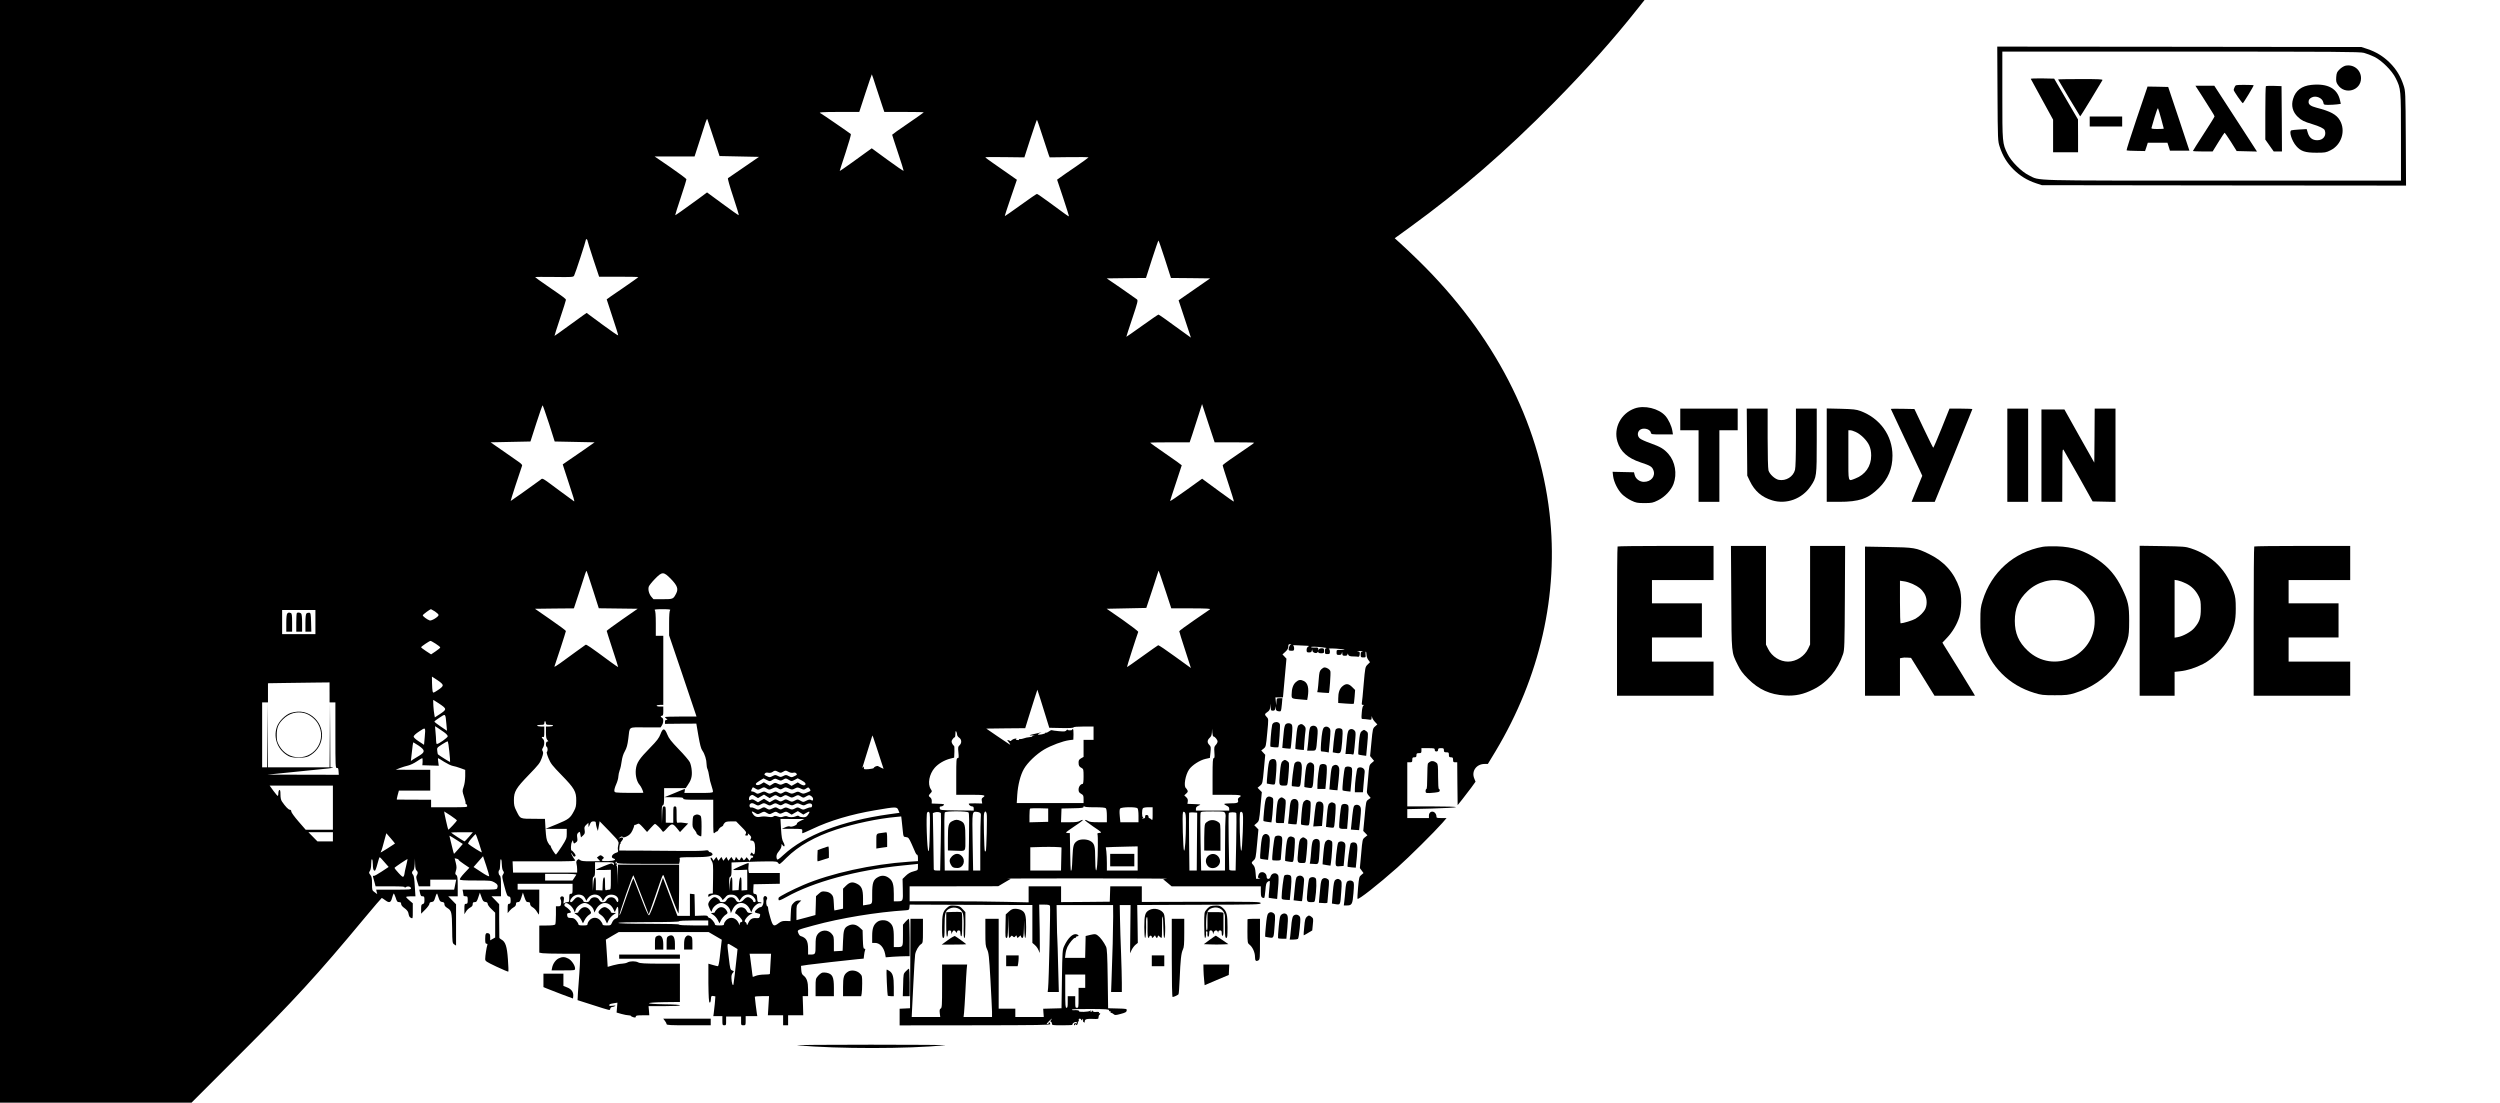 <?xml version="1.0" standalone="no"?>
<!DOCTYPE svg PUBLIC "-//W3C//DTD SVG 20010904//EN"
 "http://www.w3.org/TR/2001/REC-SVG-20010904/DTD/svg10.dtd">
<svg version="1.0" xmlns="http://www.w3.org/2000/svg"
 width="3004pt" height="1325pt" viewBox="0 0 3004 1325"
 preserveAspectRatio="xMidYMid meet">
<g transform="translate(0,1325) scale(0.1,-0.1)"
fill="#000000" stroke="none">
<path d="M0 6625 l0 -6625 1151 0 1150 0 543 543 c696 694 966 989 1540 1680
108 130 200 237 203 237 3 0 21 -11 39 -25 50 -38 69 -33 84 23 7 26 16 50 20
55 3 4 14 -18 24 -48 14 -47 21 -55 42 -55 18 0 24 -5 24 -22 1 -15 14 -32 40
-50 24 -17 42 -38 46 -55 10 -47 12 -51 33 -63 21 -10 21 -8 21 83 l0 93 -40
34 c-22 18 -40 37 -40 42 0 4 25 8 56 8 l56 0 -8 122 c-4 81 -11 127 -20 136
-18 17 -18 37 1 52 9 7 15 36 18 78 l3 67 2 -66 c1 -45 7 -71 17 -79 18 -15
19 -34 3 -59 -9 -15 -8 -31 6 -75 l18 -56 69 0 69 0 0 40 0 40 156 0 156 0 -6
-27 c-3 -16 -9 -43 -12 -60 l-7 -33 -209 0 -210 0 7 -32 c10 -44 13 -48 36
-48 16 0 19 -7 19 -44 0 -35 -4 -45 -20 -49 -17 -4 -20 -14 -20 -61 l0 -55 50
50 c27 27 50 58 50 69 0 13 8 20 27 22 24 3 30 11 44 58 10 33 19 49 23 40 3
-8 12 -33 19 -55 11 -32 19 -41 40 -43 21 -3 27 -9 27 -27 0 -16 11 -30 33
-44 53 -32 57 -49 60 -245 2 -173 3 -179 25 -194 l22 -14 0 248 0 248 -47 48
-47 48 57 0 57 0 0 121 c0 103 -3 124 -17 134 -15 11 -15 18 -5 51 10 31 10
50 -1 95 l-14 56 24 -5 c13 -2 23 -8 23 -13 0 -5 29 -28 65 -52 l65 -44 -60
-64 c-33 -35 -58 -70 -55 -76 3 -10 51 -13 190 -13 175 0 188 -1 225 -22 39
-22 47 -39 34 -72 -5 -14 -33 -16 -211 -16 l-205 0 6 -31 c3 -17 6 -35 6 -40
0 -5 11 -9 25 -9 23 0 25 -4 25 -45 0 -38 -3 -45 -20 -45 -18 0 -20 -7 -20
-62 l0 -63 20 32 c10 18 33 39 50 48 21 11 30 23 30 40 0 20 5 25 24 25 21 0
27 9 43 57 l19 57 20 -55 c16 -46 23 -54 47 -57 19 -2 27 -9 27 -23 0 -11 20
-39 45 -62 l45 -44 0 -149 0 -149 -30 -17 -30 -17 0 39 c0 30 -5 40 -20 45
-32 10 -40 -3 -40 -66 0 -47 3 -59 16 -59 11 0 14 -5 9 -18 -8 -21 -25 -127
-25 -165 0 -26 9 -32 137 -93 75 -35 138 -62 141 -59 3 2 1 69 -5 148 -11 155
-29 211 -79 238 -13 7 -24 17 -24 23 -1 6 -1 99 -2 206 l0 195 -46 48 -46 47
57 0 57 0 0 119 c0 93 -3 121 -15 131 -17 14 -20 56 -5 65 5 3 10 35 10 71 0
41 4 63 10 59 6 -3 10 -32 10 -63 1 -34 7 -65 15 -76 13 -17 13 -22 0 -43 -15
-22 -13 -33 16 -143 27 -102 34 -119 53 -122 17 -2 21 -10 22 -45 0 -35 -3
-43 -18 -43 -15 0 -18 -8 -18 -56 l0 -56 24 29 c13 16 36 35 50 42 17 9 26 23
26 38 0 17 6 23 23 23 20 0 26 9 42 57 l18 58 19 -57 c17 -49 23 -58 44 -58
18 0 24 -5 24 -22 0 -15 11 -29 30 -40 17 -9 40 -33 51 -53 12 -19 23 -35 25
-35 2 0 4 68 4 150 l0 150 -130 0 -130 0 0 35 0 35 330 0 330 0 0 -60 c0 -53
-2 -60 -20 -60 -17 0 -20 -7 -20 -50 0 -46 -2 -50 -23 -50 -13 0 -29 -6 -36
-12 -11 -11 -12 -6 -7 30 5 34 3 44 -10 49 -23 9 -41 -13 -28 -35 6 -9 9 -32
6 -50 -4 -28 -8 -32 -33 -32 l-29 0 0 -102 c0 -57 -4 -109 -8 -116 -6 -8 -38
-13 -100 -13 l-92 -1 0 -163 0 -162 38 -7 c20 -3 130 -6 245 -6 l207 0 0 -59
c0 -33 -4 -115 -9 -183 -6 -68 -12 -166 -16 -220 l-5 -96 172 -55 c235 -75
215 -71 221 -47 3 11 13 20 24 20 10 0 25 5 33 11 11 7 3 8 -27 4 -27 -4 -43
-3 -43 4 0 14 9 18 57 26 l42 7 -5 -60 -5 -59 59 -17 c32 -9 70 -16 84 -16 15
0 28 -4 30 -8 2 -5 15 -12 31 -16 20 -5 27 -3 27 9 0 12 15 15 81 15 l81 0 -4
55 -5 55 189 0 c116 0 188 4 188 10 0 6 -73 11 -185 12 -248 4 -248 22 0 26
l185 2 0 230 0 230 -237 0 c-188 1 -243 4 -263 15 -32 18 -98 18 -130 0 -14
-8 -43 -14 -65 -15 -22 0 -70 -9 -107 -19 l-66 -19 -6 96 c-3 54 -8 127 -11
164 l-5 67 77 46 78 45 540 0 540 0 79 -46 79 -46 -6 -52 c-3 -28 -11 -99 -18
-159 -8 -70 -16 -107 -24 -107 -6 0 -34 7 -61 15 -27 8 -50 15 -52 15 -1 0 -1
-104 0 -232 2 -168 6 -232 15 -235 8 -3 13 11 15 39 3 39 5 43 28 40 14 -2 25
-5 26 -5 2 -3 -14 -168 -20 -205 l-5 -32 55 0 54 0 0 -55 c0 -51 2 -55 23 -55
21 0 23 4 22 52 l0 53 90 0 90 0 0 -53 c-1 -50 0 -52 27 -52 27 0 28 1 28 55
l0 55 70 0 70 0 -5 28 c-5 29 -25 191 -25 204 0 5 38 8 85 8 l86 0 -7 -115 -7
-115 92 0 91 0 0 -60 0 -60 30 0 30 0 0 60 0 60 91 0 91 0 -3 115 -4 115 32 0
33 0 0 80 c0 90 -15 137 -53 166 -20 15 -26 29 -29 69 l-3 49 85 13 c79 11
452 53 601 68 l67 6 5 42 c2 23 8 50 12 60 5 12 2 17 -8 17 -13 0 -16 20 -19
111 l-3 111 -37 34 c-43 38 -88 45 -138 19 -46 -24 -55 -50 -60 -180 l-5 -120
-52 -3 -53 -3 0 90 c0 81 -2 92 -26 120 -47 57 -137 50 -175 -13 -15 -25 -19
-51 -19 -127 0 -105 -2 -109 -61 -109 l-29 0 0 65 c0 100 -21 136 -91 158 -9
3 -21 19 -27 37 -13 37 -22 33 186 90 321 88 756 160 1107 182 37 3 40 5 43
35 l3 33 737 -3 737 -2 0 -228 0 -227 27 -23 c27 -23 45 -52 59 -96 4 -14 5
110 2 277 l-6 302 62 0 c47 0 63 -4 68 -16 6 -17 -14 -905 -23 -986 l-5 -48
67 0 67 0 -8 300 c-4 165 -8 315 -10 334 -2 18 -5 118 -6 222 l-3 189 339 0
340 0 1 -140 c0 -133 -8 -469 -20 -767 l-5 -138 65 0 64 0 0 108 c0 59 -4 217
-9 352 -6 135 -11 322 -13 415 l-3 170 65 0 65 0 -3 -290 -3 -290 19 41 c11
22 32 50 47 62 l27 22 -3 227 -4 228 743 3 c701 2 743 3 740 20 -3 16 -46 17
-716 16 l-712 -2 0 94 0 94 -190 0 -189 0 -3 -92 -3 -93 -292 -3 -293 -2 0 95
0 95 -195 0 -195 0 0 -97 0 -96 -272 6 c-149 4 -471 7 -715 7 l-443 0 0 90 0
90 533 0 532 1 74 44 75 44 -40 3 c-21 2 411 3 961 3 550 0 980 -2 956 -5
l-45 -5 51 -42 51 -43 536 0 536 0 0 -64 c0 -62 7 -76 40 -76 4 0 11 41 15 90
6 76 10 93 29 105 11 9 22 11 24 6 2 -5 -1 -51 -7 -102 -5 -52 -8 -95 -6 -97
1 -1 25 -5 52 -8 l49 -6 11 133 c8 83 8 139 2 150 -21 41 -81 31 -93 -16 -9
-34 -46 -35 -46 -1 0 31 -25 56 -54 56 -26 0 -40 -14 -48 -47 -5 -17 -1 -23
16 -26 15 -3 12 -5 -10 -6 l-31 -1 -6 71 c-4 53 -12 78 -27 94 -26 27 -25 31
5 58 23 21 25 34 40 196 l16 174 -25 26 -25 25 29 25 c30 26 30 28 46 200 l16
173 -26 26 -25 26 30 25 c30 26 30 27 46 199 l16 172 -24 26 -24 26 28 22 c28
23 29 27 44 190 16 167 16 167 -6 190 -28 29 -27 37 9 61 22 15 30 29 33 60
l4 40 1 -42 c2 -38 5 -43 26 -43 19 0 26 6 29 28 l4 27 2 -27 c1 -21 8 -29 27
-34 14 -4 29 -3 33 2 5 5 11 42 14 82 l6 72 -34 0 c-33 0 -34 -2 -37 -42 l-3
-43 -5 48 -5 47 46 0 45 0 21 233 21 232 -24 26 -24 25 35 32 c25 23 35 41 35
62 0 25 4 30 23 29 15 -1 17 -3 6 -6 -16 -4 -32 -57 -21 -68 3 -3 18 -5 34 -5
24 0 28 4 28 29 0 16 -6 32 -12 35 -7 4 23 4 66 1 43 -3 91 -5 105 -5 22 -1
24 -2 9 -11 -11 -6 -18 -22 -18 -39 0 -26 4 -30 29 -30 23 0 31 5 34 23 4 21
4 21 6 1 1 -26 49 -43 62 -22 7 10 9 10 9 1 0 -8 14 -13 35 -13 32 0 35 2 35
30 0 26 -3 30 -29 30 -20 0 -31 -6 -34 -17 -3 -13 -5 -12 -6 5 -1 20 -6 23
-41 20 -22 -1 -43 1 -46 5 -4 4 13 7 37 6 53 -1 171 -15 147 -18 -14 -1 -18
-10 -18 -36 0 -32 2 -35 30 -35 26 0 30 3 30 29 0 16 -6 32 -12 34 -19 8 78 6
147 -3 61 -7 51 -13 -17 -10 -36 1 -38 0 -38 -29 0 -28 3 -31 29 -31 23 0 31
5 34 23 4 19 4 18 6 -5 1 -24 5 -28 31 -28 22 0 30 5 31 18 0 13 2 14 6 2 9
-23 22 -28 67 -28 23 0 48 -2 56 -4 10 -2 16 7 18 29 3 28 0 32 -25 36 -15 2
-3 4 27 4 30 0 45 -2 33 -4 -19 -4 -23 -11 -23 -39 0 -31 2 -34 31 -34 30 0
31 2 27 35 -2 19 0 35 4 35 4 0 8 -16 8 -35 0 -21 9 -48 21 -64 l21 -28 -29
-29 c-29 -29 -29 -31 -47 -234 -9 -113 -19 -215 -22 -227 -3 -17 0 -23 13 -23
14 0 15 -2 5 -9 -8 -5 -16 -38 -19 -84 -6 -76 -6 -77 18 -77 13 0 41 -3 62 -6
35 -6 37 -5 38 22 2 26 2 27 6 5 3 -13 18 -38 34 -55 l29 -31 -27 -24 c-27
-23 -29 -30 -44 -190 l-16 -166 24 -29 24 -29 -30 -26 c-29 -25 -29 -29 -41
-171 -6 -80 -13 -155 -15 -167 -3 -13 4 -33 20 -51 l25 -30 -28 -20 c-28 -20
-28 -23 -44 -199 l-17 -178 25 -26 25 -26 -30 -24 c-30 -24 -30 -25 -45 -197
l-16 -173 22 -30 22 -30 -26 -22 c-26 -21 -28 -30 -39 -148 -6 -70 -10 -132
-7 -139 6 -19 246 169 478 375 138 122 452 434 542 537 l50 58 -61 0 c-57 0
-61 1 -61 23 0 13 -9 32 -20 42 -30 27 -70 7 -70 -35 l0 -30 -130 0 -130 0 0
54 0 53 288 7 c158 4 291 12 297 17 5 5 -108 9 -288 9 l-297 0 0 265 0 265 30
0 c27 0 30 3 30 30 0 25 4 30 25 30 20 0 25 5 25 25 0 21 5 25 30 25 27 0 30
3 30 30 l0 30 80 0 c73 0 80 -2 80 -20 0 -13 7 -20 20 -20 13 0 20 7 20 20 0
16 7 20 35 20 31 0 35 -3 35 -25 0 -21 5 -25 30 -25 27 0 30 -3 30 -30 0 -25
4 -30 25 -30 21 0 25 -5 25 -30 0 -25 4 -30 25 -30 l25 0 2 -257 3 -258 56 70
c31 39 79 102 108 141 l51 71 -15 38 c-37 87 25 175 124 175 l39 0 92 152
c535 893 762 1889 649 2863 -127 1099 -669 2146 -1566 3026 -81 80 -181 174
-221 210 l-73 66 178 129 c620 450 1150 909 1738 1505 394 400 711 755 1009
1132 l77 97 -9881 0 -9880 0 0 -6625z m10530 5570 c28 -88 61 -189 74 -225
l22 -65 237 0 c130 0 237 -2 237 -5 -1 -3 -86 -63 -190 -134 -105 -71 -190
-132 -190 -135 0 -4 32 -101 70 -216 39 -115 69 -213 68 -217 -2 -5 -89 55
-193 131 l-190 139 -45 -32 c-25 -18 -111 -81 -192 -139 -82 -59 -148 -104
-148 -101 0 4 32 103 71 221 39 118 67 218 63 222 -17 15 -349 243 -361 248
-37 14 8 18 224 18 l238 0 74 227 c41 125 76 226 77 225 2 -1 26 -74 54 -162z
m-1955 -605 l71 -215 237 -5 237 -5 -182 -125 c-100 -69 -186 -128 -191 -131
-5 -4 22 -101 63 -223 40 -120 70 -219 67 -222 -2 -2 -89 58 -192 135 l-189
139 -105 -78 c-187 -136 -276 -199 -278 -196 -2 1 29 97 67 212 39 115 69 215
68 221 -2 7 -88 71 -192 143 l-190 130 240 0 240 0 56 173 c31 94 64 198 74
231 10 32 21 52 23 45 3 -8 37 -111 76 -229z m3953 22 c35 -108 68 -210 74
-225 l11 -28 233 3 c129 2 234 0 234 -3 0 -3 -68 -52 -150 -109 -83 -56 -168
-115 -189 -131 l-39 -28 73 -218 c40 -120 71 -220 69 -222 -3 -4 -38 21 -241
171 -73 54 -137 98 -143 98 -6 0 -95 -61 -197 -135 -103 -74 -188 -134 -189
-132 -2 2 30 101 71 220 l74 217 -97 68 c-53 38 -139 97 -189 132 -51 35 -93
66 -93 70 0 3 105 4 234 2 l235 -3 73 226 c40 123 75 225 78 225 3 0 33 -89
68 -198z m-5468 -1255 c0 -7 31 -106 69 -222 l70 -210 235 0 c130 0 236 -2
236 -5 0 -3 -86 -63 -190 -135 -105 -71 -190 -130 -190 -132 0 -1 32 -98 70
-214 39 -116 70 -215 68 -219 -2 -4 -88 55 -191 131 l-188 139 -42 -29 c-23
-17 -109 -79 -192 -139 -82 -60 -151 -109 -152 -108 -2 1 29 96 67 211 39 115
70 215 70 221 0 14 -18 27 -224 169 -80 55 -146 102 -146 105 0 3 103 4 229 2
220 -3 230 -2 240 17 14 25 141 414 141 430 0 7 5 9 10 6 6 -3 10 -12 10 -18z
m6938 -222 l72 -225 236 -2 236 -3 -58 -40 c-100 -68 -257 -177 -290 -201
l-32 -23 74 -223 c41 -122 74 -223 74 -225 0 -1 -85 60 -190 137 -104 77 -194
140 -200 140 -5 0 -94 -61 -197 -135 -103 -74 -188 -133 -189 -132 -1 1 31
100 71 219 66 198 71 218 56 231 -9 7 -94 67 -189 133 l-174 119 236 3 236 2
72 225 c40 124 75 225 78 225 3 0 38 -101 78 -225z m835 -2200 c130 0 237 -2
237 -5 0 -3 -31 -25 -68 -50 -158 -106 -307 -211 -310 -219 -2 -5 29 -104 68
-221 39 -117 69 -215 66 -217 -2 -2 -77 51 -167 117 -90 67 -175 129 -189 139
l-25 19 -193 -139 c-105 -76 -192 -134 -192 -129 0 5 32 102 70 216 39 115 70
210 70 213 0 3 -86 65 -190 136 -104 72 -189 132 -190 135 0 3 107 5 237 5
l238 0 32 95 c17 52 50 156 74 230 l43 135 75 -230 76 -230 238 0z m-8237 228
l69 -218 240 -5 240 -5 -130 -91 c-71 -50 -158 -109 -192 -132 l-61 -42 13
-42 c7 -24 30 -92 50 -153 67 -201 83 -255 73 -249 -6 4 -83 60 -172 126 -228
169 -202 155 -234 131 -99 -73 -352 -253 -356 -253 -3 0 108 343 138 426 3 7
-14 25 -37 41 -23 16 -109 76 -192 134 l-150 104 239 5 240 5 70 218 c38 119
73 217 76 217 3 0 37 -98 76 -217z m530 -2005 l69 -217 233 -3 234 -3 -186
-129 c-102 -71 -186 -133 -186 -137 0 -4 32 -103 70 -220 39 -117 69 -213 68
-215 -2 -1 -41 26 -88 60 -260 192 -294 215 -304 208 -6 -5 -60 -44 -121 -87
-60 -43 -143 -103 -184 -134 -41 -30 -72 -48 -69 -40 19 51 138 418 138 427 0
5 -84 68 -186 138 l-186 129 234 3 234 2 62 188 c33 103 67 206 74 229 7 23
15 37 18 30 4 -7 38 -110 76 -229z m6880 -10 l68 -208 240 0 c192 -1 238 -3
224 -13 -9 -7 -95 -66 -192 -132 -96 -66 -176 -125 -176 -130 0 -6 31 -107 70
-225 38 -118 70 -216 70 -217 0 -1 -86 61 -191 138 -105 77 -196 138 -202 136
-7 -3 -93 -64 -192 -135 -99 -72 -181 -129 -183 -127 -3 2 111 357 135 422 3
6 -82 71 -187 145 l-192 133 238 5 238 5 73 220 c40 121 73 222 73 225 2 11
21 -43 86 -242z m-5943 144 c76 -79 90 -118 62 -173 -35 -68 -37 -69 -161 -69
l-112 0 -26 30 c-28 34 -42 87 -30 122 4 12 36 53 72 90 89 92 105 92 195 0z
m-2837 -389 c24 -16 44 -35 44 -43 0 -21 -86 -74 -108 -65 -31 11 -82 50 -82
61 0 10 86 73 99 74 2 0 23 -12 47 -27z m2826 15 c-8 -8 -12 -58 -12 -157 l0
-146 156 -460 c86 -253 160 -472 164 -487 l9 -28 -190 0 c-104 0 -189 -3 -189
-6 0 -4 8 -13 18 -20 16 -13 16 -13 0 -14 -12 0 -18 -8 -18 -24 l0 -24 189 2
188 1 25 -147 c19 -107 31 -155 48 -178 28 -39 50 -111 50 -162 0 -22 5 -49
12 -61 6 -12 14 -48 19 -82 4 -33 17 -86 29 -119 11 -32 19 -65 16 -72 -4 -10
-43 -13 -174 -12 l-169 0 5 24 c2 13 2 24 0 24 -3 0 -59 -22 -124 -50 l-119
-49 113 -1 c93 0 112 -3 112 -15 0 -13 27 -15 180 -15 l180 0 0 -207 c0 -199
1 -206 18 -190 10 10 23 17 28 17 5 0 14 10 19 23 6 12 20 26 33 32 12 5 22
14 22 19 0 5 7 18 17 28 12 14 31 18 77 18 l61 0 63 -64 c57 -57 63 -66 53
-85 -10 -18 -9 -21 10 -21 16 0 20 4 15 18 -5 11 2 9 20 -9 22 -23 24 -30 15
-48 -10 -18 -9 -21 7 -21 32 0 45 -27 45 -89 0 -69 -10 -92 -29 -67 -12 17
-13 16 -24 -3 -9 -18 -8 -21 10 -21 11 0 20 -7 20 -16 0 -8 -4 -13 -9 -9 -6 3
-15 -4 -22 -17 l-12 -22 -18 22 -18 22 -16 -22 c-10 -13 -19 -18 -21 -13 -10
23 -26 39 -30 30 -16 -37 -22 -39 -42 -15 l-19 24 -7 -22 c-9 -28 -18 -28 -35
0 l-13 21 -18 -23 -18 -23 -12 23 -12 23 -18 -23 -18 -23 -12 23 -12 23 -18
-23 -18 -23 -12 23 -12 23 -18 -23 -18 -23 -11 22 c-7 12 -16 19 -21 16 -5 -3
0 -21 11 -39 18 -30 19 -49 17 -212 l-3 -179 -27 -3 c-20 -2 -28 -9 -28 -23 0
-19 1 -19 22 -5 35 25 94 20 123 -9 14 -13 25 -30 25 -37 0 -7 14 4 31 25 26
32 36 37 73 37 33 0 49 -6 70 -26 14 -15 26 -34 26 -43 0 -9 8 -3 20 16 36 60
108 73 154 27 28 -29 35 -64 11 -64 -8 0 -15 5 -15 10 0 19 -40 50 -64 50 -15
0 -34 -12 -49 -30 -33 -39 -79 -41 -95 -6 -21 46 -88 47 -112 1 -10 -19 -21
-25 -47 -25 -18 0 -33 5 -33 10 0 19 -40 50 -64 50 -28 0 -76 -55 -76 -86 0
-11 9 -37 20 -58 19 -38 19 -38 26 -12 10 40 68 86 109 86 43 0 101 -48 110
-92 l7 -30 18 39 c50 111 163 111 214 0 l13 -29 13 31 c16 41 68 84 92 78 10
-3 18 -1 18 4 0 5 -11 9 -24 9 -23 0 -25 5 -28 48 -3 40 -6 47 -26 50 -21 3
-23 8 -20 60 l3 57 158 3 157 3 0 64 0 65 -185 0 -185 0 -6 25 c-3 14 -3 41 0
60 4 19 3 35 -1 35 -16 0 -183 -73 -183 -81 0 -4 38 -5 84 -3 l84 4 1 -123 0
-122 -34 -2 -35 -3 0 81 c0 60 -3 80 -12 77 -8 -3 -15 -32 -18 -79 l-5 -74
-37 -2 -38 -3 0 81 c0 60 -3 80 -12 77 -8 -3 -15 -34 -19 -84 l-5 -79 -2 83
c-2 65 1 84 13 88 12 5 15 25 15 88 l0 83 167 6 c91 4 214 7 273 7 98 0 109
-2 122 -21 13 -20 16 -18 98 64 143 142 341 255 600 340 216 71 503 132 717
151 l62 6 6 -52 c3 -29 9 -84 13 -123 7 -69 7 -70 38 -73 29 -3 35 -10 68 -83
21 -45 41 -92 46 -105 5 -13 14 -24 20 -24 5 0 10 -17 10 -39 l0 -38 -107 -7
c-445 -30 -941 -139 -1270 -280 -131 -56 -292 -139 -297 -153 -3 -7 -3 -19 0
-27 4 -10 27 -1 92 35 324 182 846 324 1392 379 58 6 124 12 148 15 l42 5 0
-38 c0 -38 -1 -38 -52 -52 -37 -9 -65 -25 -93 -52 l-40 -39 3 -126 c4 -142 3
-143 -65 -143 l-43 0 0 88 c0 109 -12 154 -51 186 -42 36 -90 43 -135 19 -61
-31 -74 -69 -74 -205 0 -131 8 -118 -77 -132 l-33 -5 0 85 c0 109 -17 148 -75
176 -53 26 -86 19 -132 -27 l-33 -33 0 -120 0 -120 -50 -11 c-28 -6 -53 -11
-54 -11 -2 0 -6 38 -7 85 -4 76 -7 87 -30 111 -18 18 -41 28 -71 31 -40 5 -49
2 -79 -25 l-34 -30 -3 -114 -4 -113 -114 -31 -114 -30 0 89 c0 85 1 90 29 118
l29 29 -32 0 c-23 0 -41 -9 -61 -30 -27 -28 -29 -37 -33 -124 l-4 -94 -52 2
c-43 1 -59 -4 -89 -26 -60 -46 -70 -40 -100 61 -15 50 -27 101 -27 115 0 15
-4 26 -9 26 -14 0 -20 63 -8 82 8 12 7 21 -2 32 -19 23 -44 1 -38 -32 8 -41
-11 -92 -34 -92 -20 0 -69 -41 -69 -58 0 -6 15 -13 34 -16 31 -6 34 -9 27 -34
-7 -24 -12 -26 -44 -24 -48 4 -75 -12 -95 -56 -14 -32 -17 -34 -20 -15 -2 12
-10 23 -18 25 -21 5 17 63 58 88 l33 20 -31 0 c-23 0 -34 6 -42 25 -26 56
-100 58 -128 3 -14 -27 -14 -33 -3 -37 21 -6 79 -70 79 -87 0 -8 -7 -14 -15
-14 -9 0 -15 -9 -16 -22 0 -22 -1 -22 -10 2 -29 73 -102 94 -153 44 -14 -15
-26 -35 -26 -45 0 -16 -8 -19 -55 -19 -41 0 -55 4 -55 14 0 19 -48 76 -65 76
-7 0 -16 7 -19 16 -5 13 -20 15 -81 12 l-75 -3 -2 130 -3 130 -27 3 -28 3 0
-133 0 -133 -75 0 -75 0 -29 75 c-15 41 -54 144 -86 228 l-59 154 -76 -224
c-48 -140 -83 -224 -92 -226 -10 -2 -38 60 -97 215 -46 120 -86 222 -89 227
-3 5 -34 -74 -69 -175 -84 -243 -94 -271 -100 -265 -3 3 32 113 78 245 46 133
86 238 90 233 3 -4 46 -110 94 -237 48 -126 89 -231 90 -233 1 -1 37 100 80
225 92 270 90 266 103 233 93 -251 166 -437 173 -445 5 -5 9 109 9 288 l0 297
-367 0 -368 0 1 -122 0 -123 -3 115 c-3 75 -8 117 -16 122 -9 6 -9 8 1 8 7 0
10 5 7 10 -4 6 -11 8 -16 5 -5 -3 -6 1 -2 11 5 15 7 15 15 0 8 -14 49 -16 378
-16 l370 0 6 25 c3 14 4 32 0 40 -5 13 17 15 162 15 184 0 248 12 231 43 -6 9
-17 17 -25 17 -8 0 -17 6 -20 14 -4 10 -16 11 -47 6 -23 -4 -139 -6 -257 -5
-118 1 -340 3 -492 4 l-278 1 3 40 c1 22 6 40 11 40 5 0 6 3 3 7 -4 3 3 17 15
30 28 30 13 51 -23 33 -23 -11 -23 -10 -5 4 23 18 32 20 41 6 3 -5 23 -1 48
11 31 16 48 33 65 68 12 25 22 52 22 59 0 6 3 11 8 10 4 -1 17 3 29 10 19 11
26 7 70 -41 l48 -54 44 49 c23 26 46 48 51 48 12 0 74 -61 87 -84 10 -18 15
-16 60 34 56 61 66 60 122 -8 l32 -40 49 52 49 51 -47 7 c-26 5 -57 6 -69 3
-23 -5 -23 -4 -23 95 0 93 -1 100 -20 100 -19 0 -20 -7 -20 -98 l0 -99 -45 1
-45 1 0 98 c0 90 -1 97 -20 97 -18 0 -20 -8 -23 -102 l-3 -103 -2 106 c-2 87
1 108 13 113 12 4 15 26 15 106 l0 100 129 0 130 0 20 29 c45 63 59 109 53
179 -2 37 -13 84 -24 105 -11 21 -70 91 -133 155 -91 95 -118 129 -137 177
-32 80 -53 81 -82 3 -18 -46 -41 -78 -122 -160 -136 -139 -165 -184 -174 -265
-7 -73 12 -147 47 -186 16 -17 43 -76 43 -93 0 -1 -78 -2 -172 -1 -171 2 -173
2 -176 25 -2 12 8 47 22 78 14 31 26 73 26 93 1 20 8 54 16 76 9 22 20 71 24
108 6 45 19 87 38 120 22 39 32 76 41 147 20 158 -7 140 205 140 l184 0 16 25
c20 31 21 84 1 91 -8 4 -15 10 -15 15 0 5 7 9 15 9 12 0 15 13 15 55 l0 55
-40 0 c-22 0 -40 5 -40 10 0 6 18 10 40 10 l40 0 0 415 0 415 -45 0 -45 0 0
148 c0 102 -4 152 -12 160 -9 9 11 12 92 12 81 0 101 -3 92 -12z m-4262 -143
l0 -145 -200 0 -200 0 0 145 0 145 200 0 200 0 0 -145z m1445 -260 c30 -19 55
-39 55 -45 0 -5 -25 -26 -55 -46 l-55 -37 -60 39 c-33 22 -60 42 -60 47 0 8
100 76 113 76 4 1 32 -15 62 -34z m85 -500 c0 -13 -19 -32 -58 -57 -56 -37
-57 -37 -64 -15 -3 12 -6 57 -7 100 l-1 77 65 -42 c44 -29 65 -49 65 -63z
m-1360 -85 l0 -120 35 0 35 0 0 -395 c0 -371 1 -396 18 -393 14 2 18 -5 20
-39 l3 -43 -428 1 -428 1 325 33 c179 19 361 37 405 41 44 5 68 10 53 12 l-28
3 -2 387 -3 387 -2 -387 -3 -388 -370 0 -370 0 -2 388 -3 387 -2 -387 -3 -388
-30 0 -30 0 0 390 0 390 35 0 35 0 0 115 0 115 188 3 c103 1 269 3 370 5 l182
2 0 -120z m8614 -315 l34 -110 146 -3 c95 -2 146 1 146 8 0 6 45 10 120 10
l120 0 0 -80 0 -80 -60 0 -60 0 0 -102 0 -103 -30 -17 c-24 -14 -30 -24 -30
-50 0 -39 7 -51 38 -67 20 -11 22 -19 22 -101 0 -62 -4 -90 -12 -90 -24 0 -48
-34 -48 -67 0 -27 6 -37 30 -51 27 -15 30 -22 30 -64 l0 -48 -402 0 -401 0 6
98 c8 119 38 239 80 312 43 76 147 176 242 233 87 51 224 102 303 113 l49 6 2
64 c1 42 -2 64 -9 64 -6 0 -9 -4 -6 -8 2 -4 -10 -8 -29 -8 -20 0 -32 4 -29 11
3 5 -1 2 -10 -9 -13 -16 -24 -18 -92 -12 -43 4 -81 9 -86 12 -4 3 -20 -4 -34
-15 -15 -11 -30 -18 -35 -15 -5 3 -9 1 -9 -4 0 -10 -79 -26 -88 -18 -3 3 6 10
19 16 l24 11 -25 -6 c-14 -4 -45 -11 -69 -16 -60 -12 -65 -20 -10 -15 24 2 32
1 16 -1 -15 -2 -25 -7 -23 -11 2 -4 -13 -8 -35 -10 -21 -1 -51 -8 -66 -14 -16
-6 -36 -10 -47 -9 -10 2 -16 -2 -12 -7 3 -5 -6 -7 -20 -4 -19 3 -22 7 -12 14
8 5 2 6 -17 2 -16 -3 -35 -13 -41 -20 -6 -8 -14 -11 -18 -7 -4 4 -14 8 -22 9
-14 2 -14 0 -1 -14 8 -9 18 -23 22 -31 10 -17 11 -18 -153 94 l-131 90 234 3
234 2 41 133 c23 72 56 176 73 231 l32 98 38 -118 c20 -66 53 -168 71 -229z
m-7301 183 c98 -66 98 -71 15 -127 l-63 -41 -6 33 c-9 41 -18 177 -12 177 2 0
32 -19 66 -42z m91 -251 l7 -78 -76 51 c-41 28 -75 54 -75 59 0 5 28 27 63 49
72 48 69 52 81 -81z m1242 -7 c28 0 43 -4 39 -10 -3 -5 -24 -10 -46 -10 l-39
0 0 -72 c0 -52 4 -76 17 -90 15 -17 15 -18 0 -18 -19 0 -24 -54 -7 -65 13 -8
13 -52 1 -60 -6 -3 3 -37 20 -77 26 -63 45 -87 157 -202 155 -159 177 -198
176 -306 0 -61 -5 -85 -27 -125 -45 -86 -63 -100 -207 -159 l-135 -55 128 -1
127 0 0 -58 c0 -54 -4 -65 -60 -153 -34 -52 -65 -95 -69 -97 -9 -3 -67 88 -63
101 1 4 -2 7 -6 7 -5 0 -18 17 -29 38 -16 29 -22 63 -28 160 l-7 122 -117 1
c-191 1 -176 -5 -228 99 -23 44 -28 69 -28 125 0 103 24 144 180 305 116 120
134 142 154 199 19 52 21 68 12 84 -10 15 -9 24 3 42 20 31 21 89 1 105 -8 7
-15 16 -15 21 0 5 7 6 15 3 12 -5 15 5 15 60 l0 66 -39 0 c-22 0 -43 5 -46 10
-4 6 12 10 39 10 38 0 46 3 46 18 0 30 15 36 18 8 3 -24 7 -26 48 -26z m-1272
-87 c26 -18 46 -40 46 -50 -1 -17 -108 -93 -130 -93 -6 0 -10 17 -10 38 0 20
-3 68 -7 107 l-6 69 31 -19 c17 -11 51 -35 76 -52z m-231 -66 l-8 -87 -62 41
c-38 24 -63 48 -63 58 0 11 26 36 68 63 78 52 76 54 65 -75z m9478 13 c16 0
49 -39 49 -60 0 -11 -10 -30 -21 -41 -19 -19 -21 -30 -17 -90 4 -54 2 -69 -8
-69 -11 0 -14 -41 -14 -220 l0 -220 170 0 c169 0 193 -5 150 -32 -13 -9 -18
-19 -14 -35 8 -30 -10 -36 -97 -36 -38 -1 -69 -4 -69 -8 0 -4 14 -13 30 -21
21 -9 30 -20 30 -35 l0 -23 -200 0 -200 0 0 23 c0 16 10 27 33 37 31 14 31 14
-52 18 l-83 3 4 29 c3 22 -2 36 -19 51 l-23 22 24 22 c19 17 22 26 13 41 -6
10 -13 21 -17 24 -30 22 -7 159 38 224 35 51 129 112 197 127 l53 12 7 67 c6
61 5 70 -14 89 -28 28 -26 57 4 85 19 17 25 35 27 67 l2 44 3 -47 c2 -27 8
-48 14 -48z m-3081 24 c0 -12 11 -29 25 -38 31 -21 33 -65 5 -91 -19 -17 -20
-26 -14 -87 6 -59 4 -68 -10 -68 -14 0 -16 -23 -16 -220 l0 -220 170 0 c168 0
193 -5 151 -32 -14 -9 -18 -19 -14 -42 l5 -31 -81 2 c-45 1 -81 -1 -81 -5 0
-14 24 -32 42 -32 13 0 18 -8 18 -25 l0 -25 -202 2 c-202 3 -203 3 -206 26 -3
16 2 22 16 22 11 0 25 7 32 15 10 12 1 15 -67 17 l-78 3 1 30 c0 18 -7 35 -18
43 -23 17 -23 23 3 51 20 21 20 23 3 49 -41 62 -19 180 47 256 44 50 115 92
189 111 l45 11 3 72 c2 40 -1 72 -6 72 -5 0 -14 12 -21 26 -10 22 -9 31 4 50
8 13 20 24 25 24 6 0 10 19 10 43 0 31 3 38 10 27 5 -8 10 -25 10 -36z m-970
-146 c23 -73 52 -163 65 -200 l22 -66 -26 11 c-14 6 -31 15 -38 20 -12 9 -48
-5 -55 -22 -1 -4 -29 -10 -60 -13 -54 -4 -58 -3 -58 16 0 18 -2 19 -11 6 -9
-12 -10 -11 -4 5 13 40 115 367 115 371 0 22 15 -18 50 -128z m-5131 -61 c7
-65 11 -120 9 -123 -3 -2 -122 72 -146 92 -2 1 -6 20 -8 41 -5 37 -4 39 58 79
35 23 66 39 69 35 3 -3 12 -59 18 -124z m-368 73 c78 -54 79 -76 7 -120 -29
-17 -64 -38 -77 -47 l-24 -17 7 64 c12 117 19 160 23 160 2 0 31 -18 64 -40z
m47 -192 l-3 -43 99 -3 98 -3 -6 46 c-4 25 -5 45 -2 45 3 0 36 -20 73 -44 37
-23 84 -46 103 -49 19 -3 61 -15 93 -27 l57 -21 0 -77 c-1 -48 -8 -96 -19
-127 -17 -49 -17 -51 5 -119 13 -38 21 -72 18 -77 -3 -5 -1 -9 4 -9 5 0 12 -9
15 -20 5 -20 0 -20 -214 -20 l-219 0 0 45 0 45 -202 1 c-112 1 -206 1 -209 1
-3 -1 1 24 9 53 l15 55 189 0 188 0 0 125 0 125 -207 0 -208 1 50 20 c28 11
72 24 98 30 26 6 73 28 105 50 31 21 60 39 65 39 4 0 6 -19 5 -42z m4273 -123
c27 -14 32 -14 59 2 29 17 32 17 63 0 21 -12 43 -16 58 -12 17 4 30 1 38 -9
11 -13 8 -18 -23 -32 -34 -17 -37 -16 -69 1 -31 16 -35 16 -65 1 -30 -15 -34
-15 -64 0 -30 15 -34 15 -65 -1 -32 -17 -35 -18 -69 -1 -30 14 -34 19 -23 32
8 10 21 13 40 9 18 -4 37 -1 51 9 28 20 32 20 69 1z m-69 -96 c30 18 33 18 65
3 32 -15 37 -15 65 1 29 17 32 17 65 -3 34 -20 35 -20 71 -1 l37 19 47 -25
c48 -25 61 -49 33 -59 -8 -3 -29 3 -47 14 l-32 21 -37 -21 -38 -21 -32 21
c-30 19 -34 19 -66 4 -30 -14 -36 -14 -66 0 -32 15 -36 15 -65 -4 l-32 -20
-36 21 -36 21 -33 -20 c-32 -20 -69 -18 -62 4 2 6 23 22 48 37 l44 26 38 -19
c38 -19 39 -19 69 1z m-5282 -334 l0 -265 -163 0 -164 0 -86 99 c-49 56 -87
109 -87 120 0 13 -6 21 -17 21 -17 0 -55 40 -95 99 -12 17 -18 45 -18 84 0 42
-4 57 -12 55 -7 -3 -13 -19 -13 -36 0 -17 -3 -33 -6 -36 -3 -3 -26 24 -52 59
l-47 65 380 0 380 0 0 -265z m5080 228 c27 -16 31 -16 64 2 35 19 37 19 67 1
30 -18 32 -18 71 0 37 17 41 17 68 1 26 -16 30 -16 58 0 28 16 32 16 70 -1 37
-17 41 -17 72 -1 31 16 35 16 71 0 36 -17 40 -17 65 0 26 17 28 17 41 -1 19
-26 18 -27 -31 -47 -42 -17 -46 -17 -77 -2 -29 16 -34 16 -68 0 -35 -15 -40
-15 -74 1 -36 17 -39 17 -67 0 -29 -16 -31 -16 -60 0 -28 17 -31 17 -66 0 -36
-16 -39 -16 -70 0 -31 17 -34 17 -72 0 -37 -17 -42 -17 -63 -2 -13 9 -31 16
-41 16 -15 0 -16 3 -6 25 13 30 12 30 48 8z m-5 -93 l33 -20 36 21 36 21 34
-21 34 -21 35 20 c33 20 36 20 65 3 30 -17 32 -17 61 0 29 17 32 17 68 -2 37
-19 38 -19 75 0 37 19 38 19 70 -1 32 -19 32 -19 66 1 32 18 36 19 58 4 13 -8
24 -24 24 -35 0 -22 -7 -24 -29 -11 -10 6 -27 3 -52 -10 -37 -19 -38 -19 -71
0 -32 19 -34 19 -68 1 -34 -17 -36 -17 -72 1 -35 18 -38 18 -67 1 -30 -16 -33
-16 -62 1 -31 17 -33 17 -66 -3 l-35 -20 -34 21 -34 21 -36 -21 -36 -21 -34
20 c-26 17 -37 19 -54 10 -18 -9 -20 -8 -20 14 0 14 8 30 18 35 22 14 20 14
57 -9z m3 -97 c29 -16 32 -16 65 2 35 18 36 18 71 0 34 -18 36 -18 68 -1 32
17 36 18 66 2 31 -16 34 -16 62 0 27 17 31 17 68 0 37 -17 41 -17 72 -1 31 16
35 16 70 0 35 -16 40 -16 69 0 40 20 73 12 69 -18 -2 -13 -9 -21 -18 -19 -7 2
-31 -4 -52 -14 -36 -16 -40 -16 -71 1 -31 17 -35 17 -66 0 -32 -16 -36 -16
-71 0 -35 16 -40 16 -69 1 -29 -16 -34 -16 -61 0 -27 17 -31 17 -68 0 -39 -18
-41 -18 -71 0 -30 18 -32 18 -67 -1 -34 -18 -36 -18 -69 -1 -19 10 -40 16 -48
13 -18 -7 -29 27 -14 42 15 15 31 14 65 -6z m4076 -33 c82 0 126 -4 134 -12 7
-7 12 -43 12 -90 l0 -78 -103 0 c-77 0 -108 4 -125 16 -12 8 -28 14 -35 11 -6
-2 38 -37 98 -78 106 -71 109 -74 77 -77 -22 -2 -30 -7 -25 -15 8 -13 6 -250
-3 -364 -10 -121 -24 -82 -24 67 0 159 -9 188 -63 217 -42 22 -117 22 -151 0
-47 -31 -53 -53 -60 -206 -5 -132 -9 -162 -20 -150 -2 2 -5 104 -7 226 l-4
223 -22 0 c-13 0 -23 3 -23 8 0 4 48 38 106 77 59 38 101 71 95 73 -6 2 -23
-3 -36 -12 -18 -12 -50 -16 -125 -16 l-101 0 3 83 3 82 133 3 c117 2 132 5
133 20 0 10 3 12 6 5 3 -10 38 -13 127 -13z m-2359 -36 l13 -31 -124 -17
c-566 -79 -1013 -251 -1271 -490 -55 -51 -72 -62 -77 -50 -13 33 -5 65 24 97
18 21 30 46 30 63 0 26 1 27 14 8 24 -32 32 -5 10 34 -17 29 -23 62 -29 160
l-7 122 144 -1 143 0 -46 -22 c-26 -12 -45 -27 -43 -33 7 -16 -64 -46 -84 -35
-11 5 -31 2 -57 -10 l-40 -18 123 0 c122 -1 123 -1 122 -23 -1 -13 -2 -26 -1
-30 1 -4 56 20 124 52 207 99 467 176 752 224 259 44 262 44 280 0z m2873 24
c7 -7 12 -43 12 -90 l0 -78 -109 0 -109 0 -7 75 c-5 54 -3 80 5 90 16 19 190
21 208 3z m182 -69 c0 -73 -1 -79 -16 -65 -8 9 -20 16 -25 16 -5 0 -9 8 -9 18
0 11 -8 18 -20 19 -14 1 -20 -4 -20 -18 0 -10 -2 -19 -4 -19 -2 0 -13 -3 -23
-6 -15 -5 -15 -4 -3 5 8 6 10 11 4 11 -14 0 -15 90 -1 108 5 7 32 12 63 12
l54 0 0 -81z m-1255 -14 l0 -80 -112 -3 -113 -3 0 79 c0 43 3 82 7 86 4 3 54
5 112 4 l106 -3 0 -80z m-7180 -5 c41 -28 75 -54 75 -58 -1 -10 -99 -116 -104
-111 -5 6 -53 219 -49 219 2 0 37 -23 78 -50z m3660 31 c29 -18 31 -18 68 1
38 19 39 19 71 0 32 -19 33 -19 70 0 35 18 39 18 63 3 24 -16 28 -16 63 0 35
16 38 16 70 -4 l33 -20 37 22 37 21 33 -21 33 -21 34 20 c43 26 51 18 23 -21
-17 -25 -28 -31 -59 -31 -20 0 -42 5 -49 12 -9 9 -18 9 -37 0 -31 -14 -80 -15
-104 -2 -12 6 -29 5 -49 -2 -25 -10 -39 -9 -67 1 -28 10 -39 10 -50 1 -9 -8
-30 -10 -57 -6 -55 8 -65 8 -111 0 -39 -7 -67 9 -88 48 -12 23 -2 23 36 -1z
m2097 -234 c-3 -161 -8 -227 -16 -224 -17 6 -31 443 -15 463 10 12 15 13 25 2
9 -10 10 -69 6 -241z m134 232 c2 -5 2 -162 -2 -349 l-7 -340 -39 0 c-30 0
-38 4 -38 18 0 9 -2 164 -5 345 l-6 327 22 8 c25 10 66 4 75 -9z m332 8 c8 -9
9 -116 5 -355 l-6 -342 -142 0 -143 0 -4 343 c-3 211 -1 347 5 355 14 18 270
17 285 -1z m144 -10 c5 -6 6 -29 3 -50 -3 -21 -5 -173 -6 -337 l0 -300 -43 0
-43 0 -6 343 c-6 377 -8 368 55 361 18 -2 36 -10 40 -17z m74 -4 c8 -29 -3
-443 -11 -451 -3 -3 -8 -3 -11 0 -8 9 -18 421 -10 451 8 35 24 34 32 0z m2394
-112 c0 -179 -11 -344 -23 -332 -11 11 -23 430 -13 456 5 14 9 15 21 5 12 -10
15 -38 15 -129z m471 118 c6 -12 8 -35 5 -52 -3 -17 -6 -167 -6 -334 l-1 -303
-143 0 -143 0 -7 338 c-4 186 -4 346 0 355 5 15 23 17 145 17 131 0 139 -1
150 -21z m212 -227 c-5 -133 -12 -223 -18 -225 -15 -3 -27 443 -13 461 9 11
13 11 25 -1 11 -11 12 -54 6 -235z m-548 171 c-1 -35 -2 -191 -3 -348 l-2
-285 -44 0 -44 0 -4 343 c-2 188 -2 346 0 350 2 4 25 7 50 5 l47 -3 0 -62z
m470 57 c3 -5 3 -163 -1 -350 l-7 -340 -39 0 c-24 0 -38 5 -38 13 0 6 -2 159
-6 339 -3 180 -3 332 1 338 8 13 82 13 90 0z m-7695 -124 c0 -12 6 -38 12 -57
l12 -34 11 58 10 59 113 -116 c62 -64 109 -116 105 -116 -4 0 -2 -5 4 -11 7
-7 8 -21 2 -43 -5 -17 -7 -43 -4 -58 5 -21 2 -28 -17 -33 -53 -16 -75 -58 -37
-70 43 -14 12 -30 -64 -32 -78 -2 -90 4 -61 28 14 11 13 15 -7 30 -21 16 -24
16 -45 1 l-22 -17 20 -21 20 -22 -113 -1 c-88 -1 -116 3 -130 15 -15 13 -18
13 -33 -1 -11 -12 -14 -24 -9 -43 4 -15 8 -45 8 -67 l0 -40 -385 0 -385 0 -3
68 -3 67 382 0 c363 0 381 1 367 18 -18 20 -51 82 -44 82 3 0 11 -11 18 -25 9
-17 17 -22 27 -16 11 7 10 15 -8 40 -12 17 -27 31 -32 31 -13 0 -11 77 3 103
l12 22 5 -23 c6 -21 7 -22 29 -6 21 14 23 22 18 58 -5 34 -3 46 12 60 19 16
20 16 26 -20 l7 -36 25 23 c21 20 24 29 19 64 -6 34 -3 43 19 64 l26 24 1 -29
c1 -29 1 -29 16 9 13 31 21 37 44 37 24 0 29 -4 29 -24z m-3160 -161 l0 -55
-93 0 -93 0 -54 55 -54 55 147 0 147 0 0 -55z m1635 0 c-26 -30 -50 -55 -53
-55 -8 0 -162 101 -162 106 0 2 59 4 131 4 l131 0 -47 -55z m-889 -81 c0 0
-41 -26 -89 -58 -49 -31 -87 -53 -84 -49 8 15 20 48 23 63 2 8 13 49 25 92
l21 76 53 -61 c29 -34 52 -62 51 -63z m1009 6 c19 -57 35 -108 35 -112 0 -7
-138 79 -164 103 -5 5 11 32 39 64 26 31 49 54 51 52 3 -2 20 -51 39 -107z
m-262 33 l68 -44 -51 -59 c-29 -33 -53 -60 -55 -60 -2 0 -13 42 -25 93 -11 50
-24 100 -27 111 -6 21 -11 23 90 -41z m7262 -87 c0 0 -1 -63 -3 -138 l-3 -138
-185 0 -184 0 0 140 0 139 138 4 c113 3 237 -1 237 -7z m915 -131 l0 -145
-185 0 -185 0 0 88 c0 48 -3 110 -6 139 l-7 52 94 4 c52 1 138 4 192 5 l97 2
0 -145z m-7792 -212 c-2 -8 -40 11 -95 48 l-93 61 57 65 57 65 38 -113 c21
-63 37 -120 36 -126z m-1259 168 l51 -58 -86 -57 c-46 -31 -89 -54 -94 -51
-13 8 -13 5 7 -65 l16 -60 179 0 c141 0 178 -3 172 -12 -6 -10 -3 -9 9 0 21
18 61 11 65 -10 3 -17 -12 -18 -207 -18 l-211 0 6 -27 7 -27 -31 23 c-31 22
-32 24 -32 103 0 65 -4 85 -20 105 -19 24 -19 28 -5 49 9 14 15 47 15 84 0 38
4 59 10 55 6 -3 10 -32 10 -64 0 -38 5 -63 14 -70 12 -10 17 -2 32 46 9 32 18
64 20 71 4 21 13 42 18 42 2 0 27 -26 55 -59z m261 -45 c-11 -43 -20 -86 -20
-95 0 -9 -5 -23 -10 -31 -9 -12 -19 -5 -60 39 -28 30 -50 58 -50 62 0 7 152
110 157 106 1 -2 -7 -38 -17 -81z m2496 23 c0 -18 -1 -19 -12 -4 -12 15 -21
13 -108 -22 -53 -21 -96 -41 -96 -44 0 -3 41 -4 90 -3 l90 3 0 -120 c0 -111
-1 -119 -19 -119 -11 0 -26 -3 -35 -6 -14 -5 -16 5 -16 76 0 61 -3 81 -12 78
-9 -3 -14 -31 -16 -81 l-3 -76 -39 2 -40 1 0 79 c0 58 -3 78 -12 75 -8 -3 -15
-34 -19 -84 l-5 -79 -2 83 c-2 65 1 84 13 88 12 5 15 25 15 90 l0 84 113 0
c107 0 113 -1 113 -21z m-452 -131 c-4 -7 -16 -25 -26 -40 l-19 -28 -165 0
-164 0 0 40 0 40 191 0 c149 0 189 -3 183 -12z m77 -249 c12 -6 27 -25 34 -42
8 -18 14 -25 15 -16 0 8 13 27 28 42 39 37 99 38 136 1 14 -15 26 -34 26 -43
1 -13 3 -12 12 4 26 48 51 65 93 65 49 0 85 -28 85 -65 0 -32 -14 -32 -28 -1
-21 46 -93 46 -114 1 -16 -35 -70 -35 -86 -1 -21 46 -93 46 -114 1 -9 -19 -19
-25 -45 -25 -18 0 -33 5 -33 10 0 19 -40 50 -65 50 -16 0 -32 -11 -47 -30 -12
-16 -28 -30 -35 -30 -22 0 -14 30 16 61 32 31 84 39 122 18z m-150 -116 c17
-15 37 -41 44 -58 l13 -30 7 27 c11 42 69 88 110 88 41 0 99 -46 110 -88 l7
-27 19 37 c52 100 159 104 208 6 l19 -38 12 30 c21 52 30 44 30 -27 0 -67 -1
-69 -30 -80 -20 -7 -35 -24 -45 -47 -15 -34 -17 -36 -65 -36 -37 0 -50 4 -50
14 0 8 -12 28 -26 45 -35 42 -93 44 -129 5 -14 -15 -25 -35 -25 -45 0 -16 -8
-19 -55 -19 -41 0 -55 4 -55 14 0 8 -12 28 -26 45 -20 25 -34 31 -64 31 -30 0
-39 4 -43 22 -8 27 -1 38 24 38 10 0 19 5 19 10 0 12 -37 50 -65 66 -12 6 -16
16 -12 27 9 24 31 21 68 -10z m1659 -213 l0 -30 -175 0 c-110 0 -175 4 -175
10 0 6 -128 10 -365 10 -237 0 -365 4 -365 10 0 6 128 10 365 10 237 0 365 4
365 10 0 6 65 10 175 10 l175 0 0 -30z m346 -374 c-21 -199 -39 -353 -43 -366
-8 -23 -22 20 -24 74 -2 32 3 51 15 65 18 20 18 21 -6 30 -23 9 -25 16 -41
153 -23 197 -28 183 44 141 l61 -37 -6 -60z m402 -113 c-3 -65 -7 -121 -7
-125 -1 -5 -30 -8 -66 -8 -36 0 -82 -7 -102 -15 -20 -8 -37 -14 -38 -13 -1 2
-8 48 -14 103 -7 55 -15 117 -18 138 l-6 37 129 0 129 0 -7 -117z"/>
<path d="M8349 3456 c-21 -10 -24 -19 -27 -79 -3 -61 0 -71 23 -98 14 -17 25
-36 25 -43 0 -11 39 -36 55 -36 3 0 5 53 5 119 0 83 -4 121 -12 128 -24 18
-45 21 -69 9z"/>
<path d="M10605 3243 c-79 -10 -75 -4 -75 -101 l0 -88 65 10 65 9 0 89 c0 64
-3 88 -12 87 -7 -1 -26 -4 -43 -6z"/>
<path d="M9885 3057 l-60 -22 -3 -68 c-2 -37 0 -67 3 -67 3 0 35 9 70 21 l65
21 0 69 c0 38 -3 69 -7 68 -5 0 -35 -10 -68 -22z"/>
<path d="M8615 2325 c-14 -13 -25 -29 -25 -35 0 -5 -12 -10 -26 -10 -27 0 -27
0 7 -23 19 -12 43 -40 54 -62 l20 -40 20 40 c11 22 34 49 51 61 30 19 31 22
18 47 -28 52 -80 62 -119 22z"/>
<path d="M3452 5878 c-8 -8 -12 -48 -12 -115 l0 -103 35 0 35 0 0 109 c0 90
-3 110 -16 115 -22 8 -28 8 -42 -6z"/>
<path d="M3567 5883 c-4 -3 -7 -55 -7 -115 l0 -108 35 0 35 0 0 103 c0 67 -4
107 -12 115 -13 13 -41 16 -51 5z"/>
<path d="M3682 5878 c-8 -8 -12 -46 -12 -115 l0 -103 35 0 36 0 -3 113 c-3
103 -5 112 -23 115 -11 1 -26 -3 -33 -10z"/>
<path d="M3496 4684 c-65 -20 -146 -101 -169 -168 -47 -137 13 -284 143 -352
49 -26 191 -26 240 0 177 93 213 314 75 453 -79 78 -177 101 -289 67z m166 -4
c61 -17 128 -71 160 -128 103 -181 -25 -402 -233 -402 -98 0 -185 52 -235 142
-25 46 -29 63 -29 128 0 85 20 133 77 189 72 71 166 97 260 71z"/>
<path d="M11444 3384 c-47 -23 -54 -49 -54 -209 l0 -144 89 -3 c133 -5 121
-19 121 147 0 161 -7 186 -55 210 -41 19 -62 19 -101 -1z"/>
<path d="M11439 2961 c-32 -33 -36 -58 -14 -100 16 -32 33 -41 79 -41 72 0
105 92 51 145 -34 35 -78 33 -116 -4z"/>
<path d="M14523 3386 c-17 -8 -36 -23 -42 -35 -7 -11 -11 -82 -11 -170 l0
-151 60 -1 c33 0 77 -1 98 -1 l37 -1 0 163 c0 162 0 163 -25 181 -35 26 -79
32 -117 15z"/>
<path d="M14535 2978 c-49 -26 -60 -86 -24 -132 28 -36 89 -37 124 -1 68 67
-17 179 -100 133z"/>
<path d="M13340 2915 l0 -75 145 0 145 0 0 75 0 75 -145 0 -145 0 0 -75z"/>
<path d="M6975 2325 c-14 -13 -25 -29 -25 -35 0 -5 -12 -10 -26 -10 -27 0 -27
0 7 -23 19 -12 43 -40 54 -62 l20 -40 20 40 c11 22 34 49 51 61 30 19 31 22
18 47 -28 52 -80 62 -119 22z"/>
<path d="M7215 2325 c-33 -32 -31 -46 7 -70 18 -11 41 -38 52 -61 l20 -41 20
41 c12 22 36 51 55 63 l34 23 -32 0 c-17 0 -31 5 -31 10 0 21 -49 60 -75 60
-14 0 -37 -11 -50 -25z"/>
<path d="M24002 12123 c3 -562 4 -569 27 -638 35 -108 87 -193 165 -271 78
-77 163 -130 271 -166 l70 -23 2188 -3 2188 -2 -3 567 c-3 562 -4 569 -27 638
-35 108 -87 193 -165 271 -78 77 -163 130 -271 166 l-70 23 -2188 3 -2188 2 3
-567z m4403 492 c33 -9 89 -30 125 -48 89 -43 214 -168 257 -257 63 -128 63
-132 63 -707 l0 -523 -2143 0 c-2364 0 -2188 -5 -2327 63 -89 43 -214 168
-257 257 -63 128 -63 132 -63 707 l0 523 2143 0 c1899 0 2150 -2 2202 -15z"/>
<path d="M28181 12460 c-18 -5 -50 -24 -69 -44 -31 -30 -36 -43 -40 -93 -3
-49 0 -64 20 -93 84 -124 278 -69 278 80 0 101 -90 172 -189 150z"/>
<path d="M24402 12302 c1 -4 63 -117 136 -249 l132 -241 0 -196 0 -196 150 0
150 0 0 198 -1 197 -143 245 -143 245 -143 3 c-78 1 -140 -1 -138 -6z"/>
<path d="M24730 12295 c0 -4 256 -432 265 -443 2 -2 61 92 132 209 70 117 132
219 136 226 6 11 -43 13 -263 13 -148 0 -270 -2 -270 -5z"/>
<path d="M27774 12230 c-117 -12 -190 -68 -220 -167 -26 -83 -5 -160 58 -219
42 -40 74 -56 168 -84 92 -28 146 -54 154 -75 24 -64 -18 -120 -89 -120 -59 0
-96 29 -114 88 l-14 46 -86 -5 c-47 -3 -92 -7 -98 -10 -32 -9 5 -128 59 -189
55 -63 107 -80 243 -80 101 0 115 2 168 29 133 65 186 235 113 360 -41 70
-113 109 -281 152 -68 18 -95 37 -95 68 0 27 9 40 37 55 51 27 129 -6 140 -59
5 -29 7 -30 63 -30 31 0 77 3 102 6 l45 6 -9 42 c-32 143 -147 206 -344 186z"/>
<path d="M26852 12205 c-7 -14 -12 -31 -12 -36 0 -14 100 -159 110 -159 6 0
130 203 130 215 0 3 -49 5 -108 5 -107 0 -109 0 -120 -25z"/>
<path d="M26462 12093 c44 -71 96 -152 114 -181 19 -29 34 -56 34 -61 0 -5
-58 -99 -130 -209 -71 -110 -130 -203 -130 -206 0 -3 53 -6 119 -6 l118 0 68
110 c38 61 71 113 75 115 3 2 37 -47 76 -108 l70 -112 122 -3 122 -3 -76 118
c-42 65 -158 243 -257 396 l-180 277 -113 0 -114 0 82 -127z"/>
<path d="M27227 12214 c-4 -4 -7 -150 -7 -324 l0 -317 50 -71 51 -72 49 0 50
0 -2 393 -3 392 -90 3 c-50 1 -94 0 -98 -4z"/>
<path d="M25676 11830 c-71 -210 -126 -383 -123 -386 3 -3 54 -7 114 -7 l108
-2 17 50 16 50 118 0 118 0 15 -47 15 -48 117 0 117 0 -127 383 -128 382 -124
3 -124 2 -129 -380z m293 -8 c17 -62 31 -115 31 -117 0 -3 -34 -5 -76 -5 -57
0 -75 3 -72 13 3 6 20 65 38 130 19 64 37 112 41 105 4 -7 21 -64 38 -126z"/>
<path d="M25110 11790 l0 -60 195 0 195 0 0 60 0 60 -195 0 -195 0 0 -60z"/>
<path d="M19642 8342 c-165 -59 -256 -234 -207 -398 35 -120 124 -199 278
-250 115 -38 137 -50 153 -91 31 -73 -25 -143 -113 -143 -51 0 -99 36 -111 83
l-8 32 -129 3 -128 3 6 -52 c9 -71 55 -165 108 -218 24 -24 73 -58 109 -75 59
-28 74 -31 160 -31 88 0 101 3 162 33 83 41 158 120 187 197 45 121 20 268
-61 360 -55 62 -94 85 -218 130 -58 20 -115 46 -127 58 -29 26 -30 70 -3 97
36 36 125 19 136 -27 6 -23 8 -23 136 -23 l130 0 -7 43 c-9 58 -46 136 -84
180 -79 89 -252 131 -369 89z"/>
<path d="M20190 8210 l0 -130 110 0 110 0 0 -430 0 -430 125 0 125 0 0 430 0
430 110 0 110 0 0 130 0 130 -345 0 -345 0 0 -130z"/>
<path d="M20992 7938 l3 -403 31 -65 c58 -121 143 -194 268 -232 171 -52 360
17 463 170 72 107 73 116 73 549 l0 383 -125 0 -125 0 0 -346 c0 -221 -4 -361
-11 -389 -21 -83 -108 -137 -195 -121 -47 9 -111 68 -124 114 -6 22 -10 182
-10 390 l0 352 -125 0 -126 0 3 -402z"/>
<path d="M21950 7781 l0 -561 148 0 c241 0 349 37 478 165 112 111 164 233
164 390 0 242 -150 450 -386 537 -50 18 -86 22 -231 26 l-173 4 0 -561z m347
279 c63 -28 137 -102 164 -163 16 -38 23 -72 23 -122 1 -126 -71 -230 -191
-275 -90 -34 -83 -58 -83 280 l0 300 23 0 c12 0 41 -9 64 -20z"/>
<path d="M22720 8337 c0 -2 73 -156 161 -343 89 -186 174 -366 189 -400 l28
-61 -45 -109 c-25 -60 -53 -130 -64 -156 l-19 -48 139 0 139 0 226 554 c124
305 226 557 226 560 0 3 -62 6 -137 6 l-138 0 -94 -235 c-52 -129 -97 -235
-101 -235 -3 0 -55 105 -116 233 l-110 232 -142 3 c-78 1 -142 1 -142 -1z"/>
<path d="M24120 7780 l0 -560 125 0 125 0 0 560 0 560 -125 0 -125 0 0 -560z"/>
<path d="M25168 8015 l-3 -324 -180 319 -179 320 -138 0 -138 0 0 -555 0 -555
125 0 125 0 1 323 c0 306 1 321 17 298 9 -14 91 -158 182 -320 l165 -296 138
-3 137 -3 0 561 0 560 -125 0 -125 0 -2 -325z"/>
<path d="M19437 6683 c-4 -3 -7 -408 -7 -900 l0 -893 580 0 580 0 0 205 0 205
-370 0 -370 0 0 145 0 145 300 0 300 0 0 205 0 205 -300 0 -300 0 0 140 0 140
370 0 370 0 0 205 0 205 -573 0 c-316 0 -577 -3 -580 -7z"/>
<path d="M20803 6073 c4 -691 0 -654 78 -813 33 -67 60 -103 123 -166 130
-130 265 -191 446 -201 126 -7 218 13 339 73 167 82 294 234 357 424 17 50 19
109 22 678 l3 622 -211 0 -210 0 0 -592 0 -593 -24 -51 c-42 -89 -143 -154
-241 -154 -98 0 -194 61 -239 152 l-26 52 0 593 0 593 -210 0 -211 0 4 -617z"/>
<path d="M24547 6680 c-348 -63 -619 -305 -723 -645 -25 -81 -28 -105 -28
-245 0 -140 3 -164 28 -245 93 -306 315 -528 621 -621 81 -25 105 -28 245 -28
140 0 164 3 243 27 193 59 362 173 473 320 56 74 135 236 160 327 14 49 18
102 18 220 0 182 -11 234 -83 385 -75 157 -165 262 -301 355 -152 103 -297
150 -480 155 -69 2 -147 0 -173 -5z m256 -415 c163 -42 292 -163 346 -323 15
-44 21 -87 21 -152 0 -427 -499 -648 -806 -358 -108 102 -154 209 -154 358 0
149 46 256 154 358 118 112 286 157 439 117z"/>
<path d="M25710 5791 l0 -901 210 0 210 0 0 144 0 143 65 7 c87 9 184 40 280
89 112 58 244 190 302 302 70 136 88 210 88 360 0 108 -4 143 -24 205 -80 256
-258 436 -516 521 -64 21 -92 23 -342 27 l-273 4 0 -901z m557 448 c68 -33
119 -85 155 -158 19 -38 23 -62 23 -146 0 -112 -15 -157 -80 -233 -38 -44
-134 -97 -197 -108 l-38 -6 0 347 0 347 38 -6 c20 -4 65 -20 99 -37z"/>
<path d="M27087 6683 c-4 -3 -7 -408 -7 -900 l0 -893 580 0 580 0 0 205 0 205
-370 0 -370 0 0 145 0 145 300 0 300 0 0 205 0 205 -300 0 -300 0 0 140 0 140
370 0 370 0 0 205 0 205 -573 0 c-316 0 -577 -3 -580 -7z"/>
<path d="M22410 5786 l0 -896 210 0 210 0 0 225 0 225 23 5 c13 4 43 5 67 3
l43 -3 141 -227 141 -228 243 0 243 0 -12 22 c-7 12 -85 139 -173 283 -89 143
-172 276 -184 296 l-22 37 52 55 c67 69 122 162 151 252 29 93 31 263 3 345
-65 191 -185 325 -371 415 -151 73 -174 77 -487 82 l-278 5 0 -896z m568 449
c76 -35 110 -62 143 -113 33 -52 39 -129 15 -185 -17 -40 -67 -91 -120 -122
-34 -20 -146 -54 -178 -55 -5 0 -8 115 -8 256 l0 256 48 -7 c26 -3 71 -17 100
-30z"/>
<path d="M15876 5207 c-20 -20 -24 -38 -30 -118 -4 -52 -9 -108 -12 -125 l-6
-31 69 -6 c37 -3 69 -4 71 -3 7 8 24 238 18 259 -5 23 -42 47 -72 47 -8 0 -25
-10 -38 -23z"/>
<path d="M15570 5053 c-33 -30 -49 -79 -50 -150 0 -49 -1 -48 116 -58 l71 -6
7 38 c16 102 2 164 -45 189 -41 21 -65 17 -99 -13z"/>
<path d="M16131 5004 c-35 -29 -51 -76 -51 -150 l0 -51 91 -7 c50 -4 93 -5 95
-3 3 2 7 41 11 85 l6 81 -36 36 c-42 42 -74 45 -116 9z"/>
<path d="M15312 4569 c-12 -5 -24 -18 -26 -31 -11 -46 -26 -249 -21 -258 5 -8
93 -15 96 -7 8 19 24 258 18 273 -9 25 -36 34 -67 23z"/>
<path d="M15447 4546 c-8 -8 -17 -43 -20 -78 -3 -35 -9 -95 -13 -134 l-6 -71
48 -6 c27 -3 51 -4 52 -2 2 2 9 64 15 138 9 110 8 138 -2 151 -17 20 -55 21
-74 2z"/>
<path d="M15606 4537 c-15 -11 -21 -40 -31 -147 -8 -74 -12 -137 -10 -139 3
-2 27 -6 53 -9 l49 -4 7 98 c4 55 10 115 13 135 4 29 1 41 -16 58 -24 24 -40
26 -65 8z"/>
<path d="M15747 4516 c-9 -9 -17 -48 -21 -103 -4 -48 -9 -109 -13 -135 l-6
-48 52 0 c59 0 56 -7 69 150 8 84 7 109 -5 128 -15 25 -54 29 -76 8z"/>
<path d="M15912 4511 c-18 -11 -29 -66 -38 -188 -6 -99 -6 -103 13 -103 11 0
34 -3 50 -6 l29 -6 13 137 c11 126 10 139 -5 156 -18 20 -41 24 -62 10z"/>
<path d="M16050 4485 c-6 -8 -17 -73 -24 -145 l-12 -130 32 -6 c67 -12 68 -12
81 131 7 83 8 136 2 147 -12 22 -62 24 -79 3z"/>
<path d="M16207 4476 c-8 -8 -17 -43 -20 -78 -3 -35 -9 -96 -13 -135 l-7 -73
36 0 c19 0 42 -2 50 -6 15 -5 16 5 33 197 5 63 4 78 -11 92 -20 21 -49 22 -68
3z"/>
<path d="M16361 4463 c-18 -16 -23 -36 -33 -146 -6 -70 -9 -129 -6 -132 2 -3
25 -8 49 -11 l45 -6 13 138 c12 138 12 139 -10 157 -12 9 -25 17 -29 17 -4 0
-17 -8 -29 -17z"/>
<path d="M15258 4113 c-11 -12 -19 -59 -27 -147 -7 -70 -11 -129 -9 -131 2 -1
24 -5 49 -9 45 -7 47 -6 52 21 3 16 9 79 13 141 7 121 1 142 -41 142 -12 0
-29 -8 -37 -17z"/>
<path d="M15411 4103 c-17 -15 -22 -37 -32 -147 -13 -144 -12 -146 52 -146 34
0 37 2 42 38 3 20 9 82 13 138 6 98 6 101 -17 118 -29 20 -32 20 -58 -1z"/>
<path d="M17185 4098 c-11 -6 -23 -16 -27 -22 -4 -6 -8 -77 -8 -158 0 -92 -4
-148 -10 -148 -5 0 -10 -11 -10 -25 0 -28 6 -29 109 -19 50 6 61 10 61 25 0
11 -4 19 -10 19 -6 0 -10 56 -10 148 0 129 -2 151 -17 164 -26 23 -55 29 -78
16z"/>
<path d="M15556 4078 c-11 -19 -41 -267 -33 -274 1 -1 23 -4 50 -6 56 -6 51
-16 66 147 11 124 2 155 -44 155 -15 0 -30 -9 -39 -22z"/>
<path d="M15712 4072 c-14 -14 -21 -47 -31 -146 -7 -71 -10 -130 -8 -132 2 -2
24 -7 49 -10 54 -8 53 -11 64 146 9 121 8 131 -14 148 -22 17 -39 15 -60 -6z"/>
<path d="M15861 4057 c-11 -14 -31 -167 -31 -244 l0 -43 48 0 48 0 12 132 c7
86 7 138 1 150 -11 21 -61 24 -78 5z"/>
<path d="M16016 4047 c-15 -11 -21 -39 -31 -148 -7 -74 -12 -135 -11 -135 2
-2 96 -12 97 -10 0 0 7 60 14 131 11 111 11 133 -1 153 -16 25 -42 28 -68 9z"/>
<path d="M16162 4027 c-12 -14 -38 -264 -29 -274 3 -3 26 -8 50 -10 l44 -5 13
136 c10 108 10 139 0 151 -15 18 -64 20 -78 2z"/>
<path d="M16312 4017 c-11 -13 -32 -176 -32 -247 l0 -40 49 0 48 0 7 88 c4 48
9 108 12 133 5 35 2 49 -11 62 -19 20 -58 22 -73 4z"/>
<path d="M15218 3663 c-11 -12 -20 -59 -28 -146 -7 -70 -11 -130 -8 -132 2 -3
25 -8 50 -11 l45 -6 6 38 c4 22 9 87 13 145 6 101 6 107 -14 118 -29 15 -46
14 -64 -6z"/>
<path d="M15371 3653 c-17 -15 -22 -37 -31 -122 -5 -57 -10 -118 -10 -137 0
-34 0 -34 49 -34 l48 0 6 53 c3 28 9 91 13 138 6 83 6 87 -17 103 -29 20 -32
20 -58 -1z"/>
<path d="M15518 3633 c-10 -12 -18 -49 -22 -103 -4 -47 -9 -106 -13 -131 l-5
-46 48 -6 c27 -3 51 -3 53 -1 2 2 10 61 16 131 10 107 10 132 -2 151 -16 27
-54 29 -75 5z"/>
<path d="M15672 3623 c-17 -15 -22 -38 -32 -146 -7 -71 -9 -131 -6 -134 3 -3
25 -8 49 -10 42 -5 44 -4 50 25 3 16 9 82 13 145 6 110 6 115 -14 126 -28 15
-36 14 -60 -6z"/>
<path d="M15820 3605 c-7 -8 -16 -57 -21 -108 -5 -50 -11 -111 -14 -135 l-5
-43 53 3 52 3 11 125 c10 105 10 129 -2 148 -17 25 -55 29 -74 7z"/>
<path d="M15975 3596 c-16 -11 -21 -37 -31 -147 -7 -74 -12 -134 -11 -135 1
-1 23 -4 48 -7 45 -6 47 -5 52 22 3 16 9 81 13 144 6 110 6 115 -14 126 -27
14 -34 14 -57 -3z"/>
<path d="M16121 3577 c-12 -16 -36 -249 -28 -272 5 -10 20 -15 50 -15 l44 0
11 131 c8 90 9 137 2 150 -12 22 -62 26 -79 6z"/>
<path d="M16271 3566 c-7 -8 -16 -59 -21 -113 -5 -54 -11 -114 -14 -135 l-4
-36 49 -4 c27 -1 49 -3 50 -3 0 0 7 59 14 130 11 111 11 133 -1 153 -16 25
-55 29 -73 8z"/>
<path d="M15177 3212 c-12 -13 -20 -54 -28 -145 -7 -70 -9 -130 -6 -133 3 -4
26 -9 50 -11 l44 -5 6 53 c20 173 20 219 2 239 -22 25 -47 25 -68 2z"/>
<path d="M15320 3195 c-12 -14 -41 -271 -31 -280 2 -3 26 -5 53 -5 37 0 48 4
48 16 0 9 5 69 11 135 9 94 9 122 -1 134 -16 19 -64 19 -80 0z"/>
<path d="M15478 3183 c-11 -13 -20 -58 -28 -146 -7 -71 -10 -130 -8 -131 1 -2
24 -6 49 -10 45 -7 46 -6 52 22 3 17 9 82 13 145 6 110 6 115 -14 126 -29 15
-46 14 -64 -6z"/>
<path d="M15631 3173 c-17 -15 -22 -38 -32 -146 -14 -144 -13 -147 52 -147 36
0 37 1 42 48 4 26 9 88 13 138 6 88 6 92 -17 108 -29 20 -32 20 -58 -1z"/>
<path d="M15776 3148 c-8 -13 -17 -64 -20 -118 -4 -52 -9 -109 -12 -126 l-6
-32 50 -3 c60 -5 57 -11 68 159 5 84 4 115 -6 127 -19 22 -57 18 -74 -7z"/>
<path d="M15932 3142 c-15 -15 -21 -47 -30 -147 -7 -70 -11 -129 -10 -131 2
-1 24 -5 49 -9 l46 -7 6 39 c4 21 9 86 13 144 6 101 6 107 -14 118 -28 15 -39
14 -60 -7z"/>
<path d="M16080 3125 c-6 -8 -17 -73 -24 -146 -13 -146 -15 -143 50 -137 l39
3 7 75 c3 41 9 100 12 131 5 45 3 60 -9 73 -20 20 -59 21 -75 1z"/>
<path d="M16230 3115 c-10 -12 -45 -275 -37 -281 3 -2 97 -12 98 -10 0 0 6 59
13 129 13 143 8 170 -35 175 -14 2 -31 -4 -39 -13z"/>
<path d="M15432 2728 c-9 -12 -32 -195 -32 -259 0 -25 3 -27 49 -31 l49 -3 5
50 c17 150 19 225 7 240 -15 18 -64 20 -78 3z"/>
<path d="M15587 2717 c-14 -9 -20 -41 -30 -149 l-13 -136 49 -6 c27 -4 51 -6
52 -4 3 4 25 225 25 255 0 44 -48 67 -83 40z"/>
<path d="M15730 2688 c-5 -13 -14 -77 -20 -142 -12 -133 -11 -136 51 -136 34
0 37 2 42 38 16 101 19 232 7 247 -20 24 -69 19 -80 -7z"/>
<path d="M15887 2686 c-8 -8 -17 -43 -20 -78 -3 -35 -9 -95 -13 -134 l-6 -72
51 -3 c30 -3 51 0 51 6 0 6 5 68 12 139 11 122 10 130 -7 142 -24 18 -50 18
-68 0z"/>
<path d="M16046 2677 c-15 -11 -21 -39 -31 -148 -7 -74 -12 -135 -11 -136 0 0
22 -4 47 -8 55 -8 54 -12 65 145 9 121 8 131 -14 148 -20 15 -34 15 -56 -1z"/>
<path d="M16187 2656 c-9 -9 -17 -48 -21 -103 -4 -48 -9 -109 -13 -135 l-6
-48 35 0 c63 0 70 14 81 148 8 96 8 124 -3 136 -16 20 -54 21 -73 2z"/>
<path d="M11377 2340 c-48 -42 -57 -79 -57 -232 0 -107 2 -128 15 -128 13 0
15 22 15 140 0 154 8 185 55 210 64 34 144 6 165 -57 6 -18 11 -74 10 -125 -3
-139 -1 -168 10 -168 6 0 10 58 10 155 l0 155 -34 37 c-30 33 -39 37 -93 41
-56 4 -62 2 -96 -28z"/>
<path d="M14544 2360 c-11 -4 -33 -22 -47 -40 -27 -31 -27 -33 -27 -186 0 -96
4 -154 10 -154 9 0 15 36 11 68 -1 6 3 12 9 12 6 0 10 -8 9 -17 -3 -35 1 -54
11 -48 6 3 10 22 10 41 0 27 4 34 19 34 12 0 21 -8 24 -22 l4 -23 8 23 c9 26
42 30 48 5 4 -17 5 -17 6 0 1 10 9 17 21 17 15 0 20 -7 20 -29 0 -52 20 -46
21 6 1 50 1 209 0 231 -1 9 -27 12 -96 12 l-95 0 -1 -62 c-1 -35 -1 -84 0
-110 1 -27 -3 -48 -9 -48 -6 0 -9 40 -7 103 3 119 17 150 77 168 78 23 152
-32 149 -111 0 -19 -1 -83 0 -142 1 -89 4 -108 16 -108 13 0 15 21 15 128 0
152 -9 190 -56 231 -29 26 -43 31 -82 30 -26 0 -56 -4 -68 -9z"/>
<path d="M12122 2296 l-37 -34 -3 -141 c-3 -122 -1 -141 12 -141 13 0 16 21
19 138 l3 137 2 -137 c1 -76 5 -138 8 -138 4 0 12 7 19 16 10 14 13 14 26 2
13 -13 16 -13 29 1 13 14 15 14 18 -2 4 -21 9 -21 30 0 16 16 17 16 20 0 2 -9
10 -17 17 -17 11 0 15 24 18 108 l3 107 2 -107 c3 -158 22 -138 22 22 0 146
-10 179 -60 205 -16 8 -47 15 -70 15 -32 0 -48 -7 -78 -34z"/>
<path d="M13808 2314 c-48 -26 -58 -59 -58 -204 0 -80 4 -130 10 -130 9 0 14
97 11 200 -1 19 3 42 9 50 7 11 10 -24 9 -114 -2 -90 2 -131 9 -134 7 -2 12 3
12 11 0 7 7 14 15 14 8 0 15 -6 15 -14 0 -18 10 -16 26 5 12 16 13 16 19 0 9
-23 23 -23 27 -1 3 16 4 16 20 0 9 -9 20 -17 25 -17 4 0 7 62 6 137 -1 82 2
130 7 118 5 -11 9 -73 9 -137 1 -72 5 -118 11 -118 17 0 13 256 -5 290 -29 55
-117 77 -177 44z"/>
<path d="M11448 2292 l-78 -3 0 -150 c0 -98 4 -148 10 -144 6 3 10 22 10 41 0
27 4 34 20 34 14 0 20 -7 21 -22 l0 -23 11 23 c13 27 26 28 44 5 13 -17 13
-17 14 0 0 10 8 17 20 17 16 0 20 -7 20 -35 0 -19 5 -35 10 -35 9 0 12 35 12
175 -1 108 -1 113 -19 116 -10 2 -53 3 -95 1z"/>
<path d="M15238 2273 c-11 -12 -19 -59 -27 -147 -7 -70 -11 -130 -9 -131 2 -2
24 -6 49 -10 55 -8 54 -12 65 145 9 121 8 131 -14 148 -22 17 -46 15 -64 -5z"/>
<path d="M15399 2261 c-19 -15 -23 -35 -34 -147 -7 -71 -10 -132 -8 -136 2 -5
26 -8 52 -8 l48 0 12 130 c12 138 8 163 -29 173 -11 3 -29 -2 -41 -12z"/>
<path d="M15536 2238 c-7 -13 -17 -63 -20 -113 -4 -49 -10 -107 -13 -127 l-6
-38 44 0 c24 0 49 4 55 8 6 4 16 63 22 132 10 111 10 126 -5 142 -22 25 -60
23 -77 -4z"/>
<path d="M15702 2233 c-17 -15 -23 -37 -30 -118 -6 -55 -9 -101 -7 -103 2 -2
25 11 53 28 l50 30 7 72 c7 67 6 73 -15 90 -28 22 -33 22 -58 1z"/>
<path d="M10881 2175 l-31 -36 0 -128 c0 -143 2 -141 -77 -141 l-33 0 0 113
c0 122 -12 158 -65 193 -35 23 -100 22 -133 -3 -46 -33 -62 -79 -62 -170 l0
-83 34 0 c58 0 106 -53 122 -134 l7 -39 90 7 c50 3 114 6 144 6 l53 0 0 225
c0 126 -4 225 -9 225 -5 0 -23 -16 -40 -35z"/>
<path d="M10938 1673 l-3 -538 -62 -3 -63 -3 0 -100 0 -100 905 1 c764 1 905
3 905 15 0 8 -5 17 -10 20 -6 4 -9 1 -8 -5 2 -7 -5 -14 -16 -15 -14 -3 -11 4
15 31 34 35 52 46 28 17 -11 -13 -11 -17 -1 -20 6 -3 12 -13 12 -24 0 -18 9
-19 127 -19 69 0 124 3 120 6 -9 9 19 34 37 34 8 0 18 -5 22 -11 4 -7 0 -9
-14 -5 -13 4 -22 1 -26 -9 -3 -8 -1 -15 3 -15 5 0 12 6 14 13 4 9 6 8 6 -2 1
-11 4 -11 15 -1 8 6 12 19 9 27 -4 10 -2 14 4 10 7 -5 9 0 6 13 -4 14 0 20 11
20 9 0 16 -4 16 -10 0 -5 5 -10 11 -10 5 0 7 5 3 12 -4 7 -3 8 4 4 6 -4 9 -13
6 -20 -3 -7 2 -16 11 -20 10 -3 14 -2 10 5 -4 5 -1 16 5 24 9 10 32 14 86 12
71 -3 74 -2 74 20 0 12 5 25 10 28 6 3 10 11 10 16 0 6 -5 7 -12 3 -7 -4 -8
-3 -4 4 8 13 -3 16 -43 12 -13 -1 -28 4 -32 12 -7 10 -9 10 -9 1 0 -7 -5 -13
-11 -13 -5 0 -7 6 -3 13 6 9 4 9 -7 1 -18 -14 -142 -18 -134 -4 6 9 -28 15
-67 11 -10 -1 -18 2 -18 7 0 6 90 9 222 8 191 -1 223 -3 223 -16 1 -8 7 -14
14 -12 7 1 10 -2 6 -8 -3 -5 -1 -10 6 -10 7 0 20 -7 30 -16 16 -14 23 -14 86
3 56 15 69 22 71 40 3 22 0 22 -110 25 l-113 3 -5 355 c-4 283 -8 361 -20 385
-26 55 -70 113 -99 134 -27 20 -33 20 -88 8 l-58 -14 -3 -131 -3 -132 -121 0
-121 0 6 49 c3 28 14 65 23 83 25 50 74 108 90 108 8 0 14 5 14 10 0 6 7 10
15 10 24 0 17 17 -10 24 -45 11 -103 -45 -148 -142 -21 -45 -22 -64 -27 -397
l-5 -350 -110 -3 -110 -3 3 -49 4 -50 -171 0 -171 0 0 50 0 50 -100 0 -100 0
0 540 0 540 -80 0 -80 0 0 -162 c0 -145 2 -166 21 -206 19 -39 24 -80 40 -365
10 -177 18 -350 19 -384 l0 -63 -171 0 -171 0 6 53 c3 28 10 142 16 252 5 110
12 228 15 263 l6 62 -151 0 -150 0 0 -260 c0 -230 -2 -260 -16 -268 -13 -7
-16 -19 -12 -56 l6 -46 -172 0 -171 0 2 47 c2 27 10 188 18 358 8 171 18 326
21 345 7 46 42 106 71 125 22 15 23 20 23 160 l0 145 -75 0 -75 0 -2 -537z
m2102 -213 l0 -80 -40 0 -40 0 0 -120 c0 -113 -1 -120 -20 -120 -18 0 -20 7
-20 70 l0 70 -45 0 -45 0 0 -70 c0 -56 -3 -70 -15 -70 -13 0 -15 29 -15 200
l0 200 120 0 120 0 0 -80z"/>
<path d="M14080 1740 c0 -291 4 -470 10 -470 14 0 64 23 71 33 4 5 10 88 14
185 9 224 18 312 39 353 13 26 16 65 16 201 l0 168 -75 0 -75 0 0 -470z"/>
<path d="M14990 2203 c-1 -5 -1 -70 -1 -146 1 -138 1 -139 27 -160 35 -27 64
-92 64 -144 0 -47 11 -59 40 -43 19 10 20 20 20 255 l0 245 -75 0 c-41 0 -75
-3 -75 -7z"/>
<path d="M7888 1999 c-15 -8 -18 -24 -18 -84 l0 -75 50 0 50 0 0 63 c0 90 -31
126 -82 96z"/>
<path d="M8028 1999 c-15 -8 -18 -24 -18 -84 l0 -75 50 0 50 0 0 69 c0 91 -28
122 -82 90z"/>
<path d="M8236 1988 c-11 -15 -16 -45 -16 -85 l0 -63 50 0 50 0 0 75 c0 63 -3
76 -19 85 -30 16 -48 12 -65 -12z"/>
<path d="M11390 1954 l-74 -54 147 0 c81 0 147 2 147 4 0 5 -111 85 -135 98
-5 4 -44 -18 -85 -48z"/>
<path d="M14535 1957 l-70 -52 78 -3 c43 -2 109 -2 147 0 l70 3 -72 50 c-40
28 -75 51 -78 52 -3 1 -36 -22 -75 -50z"/>
<path d="M7440 1755 l0 -25 365 0 365 0 0 25 0 25 -365 0 -365 0 0 -25z"/>
<path d="M12090 1705 l0 -65 69 0 69 0 6 31 c3 17 6 47 6 65 l0 34 -75 0 -75
0 0 -65z"/>
<path d="M13840 1705 l0 -65 75 0 75 0 0 65 0 65 -75 0 -75 0 0 -65z"/>
<path d="M6713 1734 c-37 -18 -70 -65 -79 -113 l-6 -31 141 0 c140 0 141 0
141 23 0 36 -42 98 -80 118 -42 23 -75 24 -117 3z"/>
<path d="M14461 1598 c1 -35 4 -91 8 -124 l6 -62 145 62 145 61 3 63 3 62
-156 0 -155 0 1 -62z"/>
<path d="M10884 1579 c-29 -30 -29 -31 -32 -165 l-4 -134 41 0 41 0 0 165 c0
91 -4 165 -8 165 -5 0 -21 -14 -38 -31z"/>
<path d="M10656 1448 c3 -84 9 -156 11 -160 2 -5 20 -8 39 -8 l34 0 0 110 c0
123 -12 166 -53 193 -15 9 -29 17 -32 17 -4 0 -3 -69 1 -152z"/>
<path d="M10189 1574 c-49 -32 -59 -62 -59 -183 l0 -111 109 0 109 0 6 31 c3
17 6 73 6 123 0 89 -1 93 -29 120 -37 36 -103 45 -142 20z"/>
<path d="M9883 1563 c-12 -2 -36 -20 -53 -39 -29 -34 -30 -37 -30 -139 l0
-105 110 0 110 0 0 100 c0 133 -17 168 -90 182 -14 3 -35 3 -47 1z"/>
<path d="M6530 1469 l0 -80 38 -16 c20 -9 100 -40 177 -69 l140 -52 3 28 c5
47 -22 86 -73 105 l-45 18 0 73 0 74 -120 0 -120 0 0 -81z"/>
<path d="M7989 984 c12 -15 21 -33 21 -40 0 -12 48 -14 265 -14 l265 0 0 40 0
40 -286 0 -285 0 20 -26z"/>
<path d="M9584 689 c486 -43 1324 -43 1771 1 44 4 -356 7 -890 7 -539 0 -931
-3 -881 -8z"/>
</g>
</svg>
